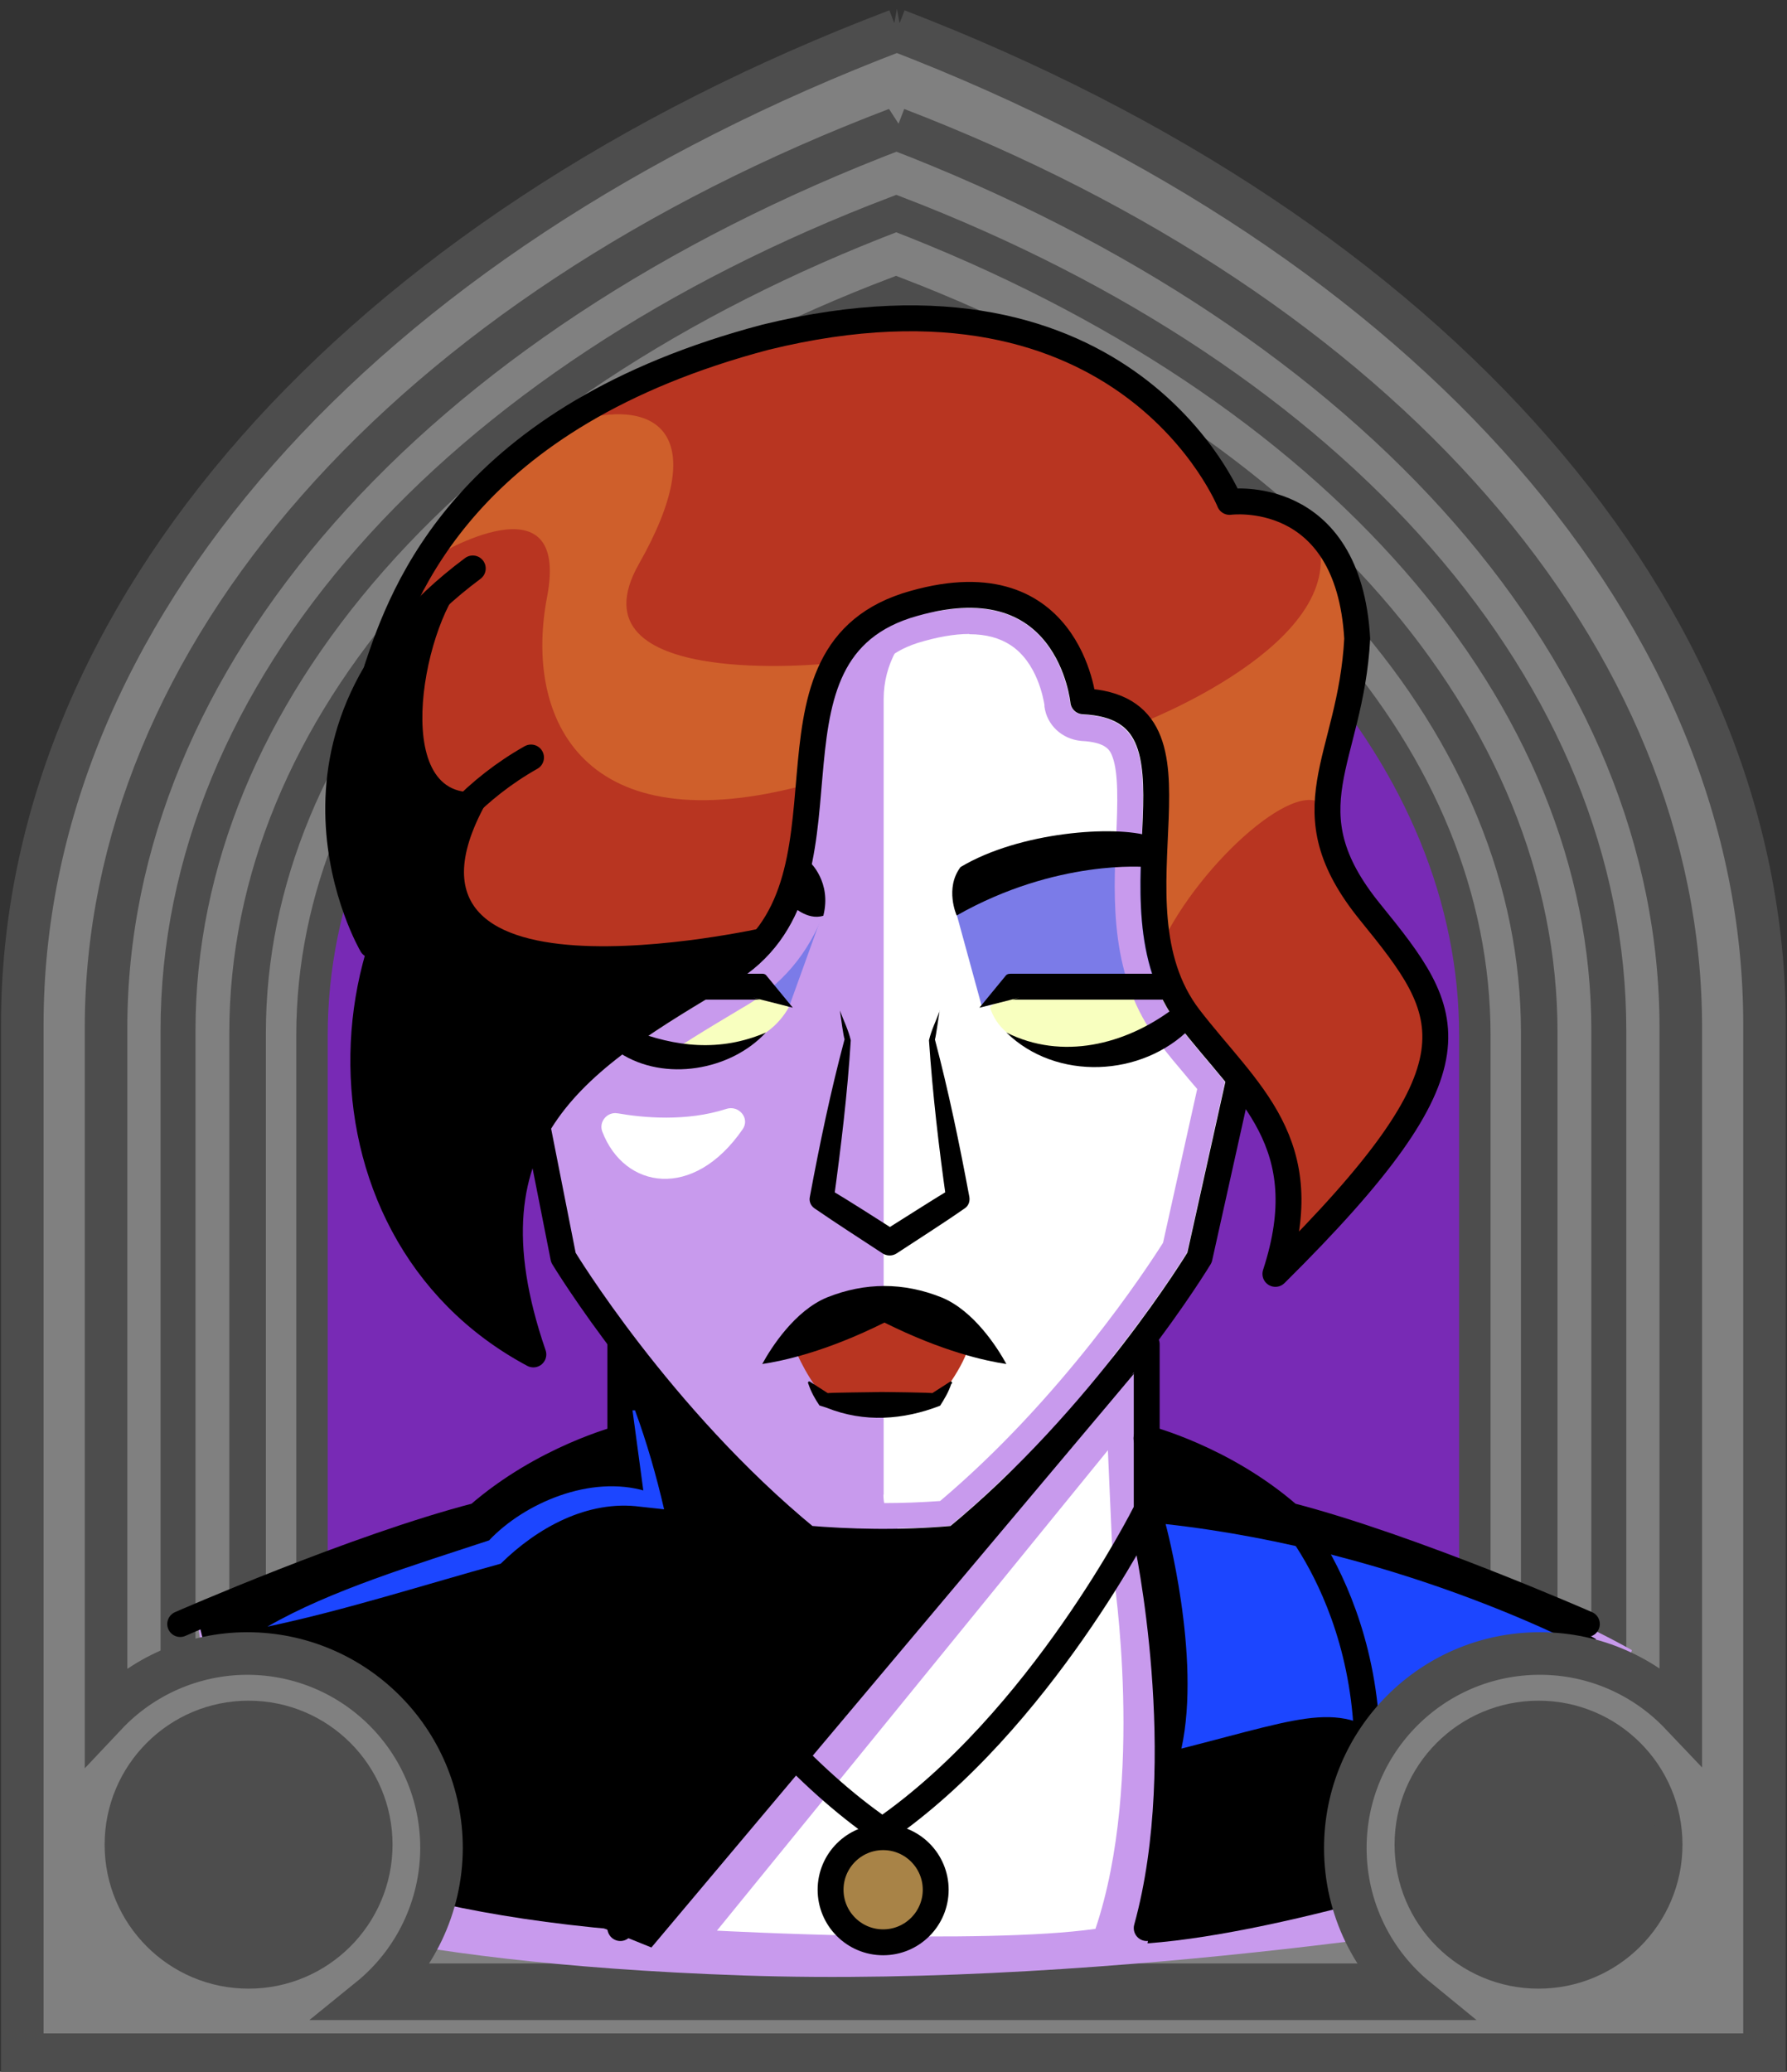 <svg id="Capa_2" xmlns="http://www.w3.org/2000/svg" xmlns:xlink="http://www.w3.org/1999/xlink" viewBox="0 0 69.02 80">
<rect x="0" y="0" width="69.02" height="80" fill="#333333" stroke="none"/>
<defs >
<style >
.cls-1{fill:#c89aed;}.cls-2{fill:#fff;}.cls-3{fill:#f8ffbf;}.cls-4{fill:#7b7be8;}.cls-5{fill:#a88347;}.cls-6{fill:#782ab5;}.cls-7{stroke-miterlimit:10;}.cls-7,.cls-8{stroke:#000;}.cls-7,.cls-8,.cls-9,.cls-10,.cls-11{fill:none;}.cls-12{fill:#1c46ff;}.cls-8,.cls-9{stroke-linecap:round;stroke-linejoin:round;}.cls-9{stroke:#deb778;stroke-dasharray:0 0 0 4.06;}.cls-13{fill:#deb778;}.cls-14{fill:url(#USGS_19_Inundación_de_tierra_2);}.cls-11{stroke:#1d1d1b;stroke-dasharray:0 0 2 2;stroke-width:.3px;}.cls-15{fill:#cf5f2b;}.cls-16{fill:#fcf0c5;}.cls-17{fill:#b83521;}
</style>
<pattern id="USGS_19_Inundación_de_tierra_2" x="0" y="0" width="72" height="72" patternTransform="translate(-380.48 -16999) rotate(-90)" patternUnits="userSpaceOnUse" viewBox="0 0 72 72">
<g >
<rect class="cls-10" width="72" height="72">
</rect>
<g >
<line class="cls-11" x1="71" y1="71" x2="144.44" y2="71">
</line>
<line class="cls-11" x1="71" y1="67" x2="144.44" y2="67">
</line>
<line class="cls-11" x1="71" y1="63" x2="144.44" y2="63">
</line>
<line class="cls-11" x1="71" y1="59" x2="144.44" y2="59">
</line>
<line class="cls-11" x1="71" y1="55" x2="144.44" y2="55">
</line>
<line class="cls-11" x1="71" y1="51" x2="144.44" y2="51">
</line>
<line class="cls-11" x1="71" y1="47" x2="144.44" y2="47">
</line>
<line class="cls-11" x1="71" y1="43" x2="144.44" y2="43">
</line>
<line class="cls-11" x1="71" y1="39" x2="144.44" y2="39">
</line>
<line class="cls-11" x1="71" y1="35" x2="144.44" y2="35">
</line>
<line class="cls-11" x1="71" y1="31" x2="144.44" y2="31">
</line>
<line class="cls-11" x1="71" y1="27" x2="144.44" y2="27">
</line>
<line class="cls-11" x1="71" y1="23" x2="144.44" y2="23">
</line>
<line class="cls-11" x1="71" y1="19" x2="144.44" y2="19">
</line>
<line class="cls-11" x1="71" y1="15" x2="144.44" y2="15">
</line>
<line class="cls-11" x1="71" y1="11" x2="144.44" y2="11">
</line>
<line class="cls-11" x1="71" y1="7" x2="144.44" y2="7">
</line>
<line class="cls-11" x1="71" y1="3" x2="144.44" y2="3">
</line>
</g>


<g >
<line class="cls-11" x1="-1" y1="71" x2="72.44" y2="71">
</line>
<line class="cls-11" x1="-1" y1="67" x2="72.44" y2="67">
</line>
<line class="cls-11" x1="-1" y1="63" x2="72.44" y2="63">
</line>
<line class="cls-11" x1="-1" y1="59" x2="72.44" y2="59">
</line>
<line class="cls-11" x1="-1" y1="55" x2="72.44" y2="55">
</line>
<line class="cls-11" x1="-1" y1="51" x2="72.44" y2="51">
</line>
<line class="cls-11" x1="-1" y1="47" x2="72.44" y2="47">
</line>
<line class="cls-11" x1="-1" y1="43" x2="72.44" y2="43">
</line>
<line class="cls-11" x1="-1" y1="39" x2="72.44" y2="39">
</line>
<line class="cls-11" x1="-1" y1="35" x2="72.44" y2="35">
</line>
<line class="cls-11" x1="-1" y1="31" x2="72.44" y2="31">
</line>
<line class="cls-11" x1="-1" y1="27" x2="72.44" y2="27">
</line>
<line class="cls-11" x1="-1" y1="23" x2="72.44" y2="23">
</line>
<line class="cls-11" x1="-1" y1="19" x2="72.44" y2="19">
</line>
<line class="cls-11" x1="-1" y1="15" x2="72.44" y2="15">
</line>
<line class="cls-11" x1="-1" y1="11" x2="72.44" y2="11">
</line>
<line class="cls-11" x1="-1" y1="7" x2="72.44" y2="7">
</line>
<line class="cls-11" x1="-1" y1="3" x2="72.44" y2="3">
</line>
<line class="cls-11" x1="1.04" y1="69" x2="74.48" y2="69">
</line>
<line class="cls-11" x1="1.04" y1="65" x2="74.48" y2="65">
</line>
<line class="cls-11" x1="1.04" y1="61" x2="74.48" y2="61">
</line>
<line class="cls-11" x1="1.04" y1="57" x2="74.48" y2="57">
</line>
<line class="cls-11" x1="1.04" y1="53" x2="74.48" y2="53">
</line>
<line class="cls-11" x1="1.04" y1="49" x2="74.48" y2="49">
</line>
<line class="cls-11" x1="1.04" y1="45" x2="74.48" y2="45">
</line>
<line class="cls-11" x1="1.04" y1="41" x2="74.48" y2="41">
</line>
<line class="cls-11" x1="1.04" y1="37" x2="74.48" y2="37">
</line>
<line class="cls-11" x1="1.04" y1="33" x2="74.48" y2="33">
</line>
<line class="cls-11" x1="1.04" y1="29" x2="74.48" y2="29">
</line>
<line class="cls-11" x1="1.04" y1="25" x2="74.48" y2="25">
</line>
<line class="cls-11" x1="1.04" y1="21" x2="74.48" y2="21">
</line>
<line class="cls-11" x1="1.04" y1="17" x2="74.48" y2="17">
</line>
<line class="cls-11" x1="1.04" y1="13" x2="74.48" y2="13">
</line>
<line class="cls-11" x1="1.04" y1="9" x2="74.48" y2="9">
</line>
<line class="cls-11" x1="1.04" y1="5" x2="74.48" y2="5">
</line>
<line class="cls-11" x1="1.04" y1="1" x2="74.48" y2="1">
</line>
</g>


<g >
<line class="cls-11" x1="-73" y1="71" x2=".44" y2="71">
</line>
<line class="cls-11" x1="-73" y1="67" x2=".44" y2="67">
</line>
<line class="cls-11" x1="-73" y1="63" x2=".44" y2="63">
</line>
<line class="cls-11" x1="-73" y1="59" x2=".44" y2="59">
</line>
<line class="cls-11" x1="-73" y1="55" x2=".44" y2="55">
</line>
<line class="cls-11" x1="-73" y1="51" x2=".44" y2="51">
</line>
<line class="cls-11" x1="-73" y1="47" x2=".44" y2="47">
</line>
<line class="cls-11" x1="-73" y1="43" x2=".44" y2="43">
</line>
<line class="cls-11" x1="-73" y1="39" x2=".44" y2="39">
</line>
<line class="cls-11" x1="-73" y1="35" x2=".44" y2="35">
</line>
<line class="cls-11" x1="-73" y1="31" x2=".44" y2="31">
</line>
<line class="cls-11" x1="-73" y1="27" x2=".44" y2="27">
</line>
<line class="cls-11" x1="-73" y1="23" x2=".44" y2="23">
</line>
<line class="cls-11" x1="-73" y1="19" x2=".44" y2="19">
</line>
<line class="cls-11" x1="-73" y1="15" x2=".44" y2="15">
</line>
<line class="cls-11" x1="-73" y1="11" x2=".44" y2="11">
</line>
<line class="cls-11" x1="-73" y1="7" x2=".44" y2="7">
</line>
<line class="cls-11" x1="-73" y1="3" x2=".44" y2="3">
</line>
<line class="cls-11" x1="-70.96" y1="69" x2="2.48" y2="69">
</line>
<line class="cls-11" x1="-70.96" y1="65" x2="2.48" y2="65">
</line>
<line class="cls-11" x1="-70.96" y1="61" x2="2.48" y2="61">
</line>
<line class="cls-11" x1="-70.96" y1="57" x2="2.48" y2="57">
</line>
<line class="cls-11" x1="-70.96" y1="53" x2="2.48" y2="53">
</line>
<line class="cls-11" x1="-70.96" y1="49" x2="2.48" y2="49">
</line>
<line class="cls-11" x1="-70.96" y1="45" x2="2.48" y2="45">
</line>
<line class="cls-11" x1="-70.96" y1="41" x2="2.48" y2="41">
</line>
<line class="cls-11" x1="-70.96" y1="37" x2="2.48" y2="37">
</line>
<line class="cls-11" x1="-70.96" y1="33" x2="2.48" y2="33">
</line>
<line class="cls-11" x1="-70.96" y1="29" x2="2.48" y2="29">
</line>
<line class="cls-11" x1="-70.96" y1="25" x2="2.48" y2="25">
</line>
<line class="cls-11" x1="-70.96" y1="21" x2="2.48" y2="21">
</line>
<line class="cls-11" x1="-70.96" y1="17" x2="2.48" y2="17">
</line>
<line class="cls-11" x1="-70.96" y1="13" x2="2.48" y2="13">
</line>
<line class="cls-11" x1="-70.96" y1="9" x2="2.48" y2="9">
</line>
<line class="cls-11" x1="-70.96" y1="5" x2="2.48" y2="5">
</line>
<line class="cls-11" x1="-70.96" y1="1" x2="2.48" y2="1">
</line>
</g>


</g>


</pattern>
</defs>

  <path
     id="path7641-4"
     style="fill:#782ab5;fill-opacity:1;stroke:#4d4d4d;stroke-width:1.622;stop-color:#000000"
     d="M 34.9,1.694 C 14.323,9.527 1.63,23.954 1.569,39.581 V 79.197 H 67.964 V 39.581 C 67.958,23.99 55.374,9.571 34.9,1.694 Z"/>
  <path
     id="path7641-7"
     style="fill:#808080;stroke:#4d4d4d;stroke-width:1.483;stop-color:#000000"
     d="M 34.629,5.043 C 15.816,12.204 4.154,25.395 4.154,39.683 V 76.559 H 64.859 V 39.683 c 0,-14.255 -11.51,-27.438 -30.23,-34.64 z m -0.012,3.436 C 51.537,14.988 61.942,26.904 61.942,39.789 v 33.828 H 7.072 v -33.828 c 0,-12.914 10.54,-24.837 27.545,-31.31 z"/>
  <path
     id="path7641-7-8"
     style="fill:#808080;stroke:#4d4d4d;stroke-width:1.35;stop-color:#000000"
     d="M 34.618,8.246 C 17.491,14.766 6.876,26.774 6.876,39.781 v 33.57 H 62.138 v -33.57 c 0,-12.977 -10.478,-24.978 -27.52,-31.535 z m -0.011,3.128 c 15.403,5.926 24.875,16.774 24.875,28.503 V 70.672 H 9.532 V 39.877 c 0,-11.756 9.595,-22.61 25.075,-28.503 z"/>
  <path
     id="path7641-7-8-0"
     style="fill:#808080;stroke:#4d4d4d;stroke-width:1.214;stop-color:#000000"
     d="M 34.607,11.526 C 19.207,17.389 9.662,28.186 9.662,39.881 V 70.066 H 59.352 V 39.881 c 0,-11.668 -9.422,-22.459 -24.745,-28.355 z m -0.01,2.812 c 13.85,5.329 22.366,15.083 22.366,25.629 V 67.657 H 12.05 V 39.968 c 0,-10.571 8.627,-20.33 22.547,-25.629 z"/>




<g >
<path class="cls-1" d="M63.03,63.72l-3.41,10.15s-16.38,2.91-30.93,2.41-19.46-2.83-19.46-2.83l-1.66-11.22s7.15-3.16,10.48-3.66c4.65-3.49,5.82-3.16,5.82-3.16l.16-3.49-2.33-3.58-1.08-4.57s-1.98,2.98-.17,8.53c.01,.02,.01,.03,.01,.03,0,0-7.57-3.24-5.99-15.55-2.41-5.82,1.08-12.56,1.08-12.56,0,0,1.58-6.48,10.98-10.31,9.39-3.82,17.21-1.41,21.12,5.41,5.41,.41,4.91,6.57,4.24,8.9-.66,2.32-1.66,3.99,.5,5.9,2.16,1.91,4.16,4.82,2.49,8.56-1.61,3.63-5.01,5.61-5.22,5.73,.05-.24,.92-4.01-1.6-6.41-.18-.17-.37-.33-.58-.48-.91,5.99-1.16,6.99-1.16,6.99l-2.08,3.07,.08,4.08s3.41,1.16,5.58,3.16c7.56,1.66,13.13,4.9,13.13,4.9Z">
</path>
<path class="cls-17" d="M54.88,42.68c-1.61,3.63-5.01,5.61-5.22,5.73,.05-.24,.92-4.01-1.6-6.41-.74-1.34-1.77-2.33-2.51-3.19-1.48-1.71-1.56-4.9-1.17-6.85,.39-1.94,.85-4.28-2.57-4.9-1.01-4.75-5.22-4.44-7.55-3.27-2.34,1.17-2.96,5.45-3.04,7.32-.08,1.87-.55,4.2-2.02,5.52-1.48,1.33-5.53,3.74-8.34,6.78-2.69,2.99-.58,8.47-.41,8.89,.01,.02,.01,.03,.01,.03,0,0-7.57-3.24-5.99-15.55-2.41-5.82,1.08-12.56,1.08-12.56,0,0,1.58-6.48,10.98-10.31,9.39-3.82,17.21-1.41,21.12,5.41,5.41,.41,4.91,6.57,4.24,8.9-.66,2.32-1.66,3.99,.5,5.9,2.16,1.91,4.16,4.82,2.49,8.56Z">
</path>
<path d="M23.87,55.41l-.27,3.65s-1.03,10.93,.31,15.46c-10.72-.93-14.23-3.81-14.23-3.81l-2.11-8.48s8.44-3.53,10.48-3.66c4.41-2.61,5.82-3.16,5.82-3.16Z">
</path>
<path d="M44.32,75.04s1.55-7.22,.62-11.55-.62-7.83-.62-7.83c0,0,3.71,1.13,5.36,2.78,7.53,2.27,11.96,4.85,11.96,4.85l-2.99,8.35s-8.76,2.99-14.33,3.4Z">
</path>
<path class="cls-12" d="M45.02,58.85s1.39,5.11,.61,8.67c5.11-1.3,6.15-1.91,8.5,0s5.63,2.08,5.63,2.08l1.73-5.81s-7.11-3.9-16.47-4.94Z">
</path>
<path class="cls-1" d="M20.62,43.77l.98,5.05,2.43,3.1v7.4s-1.78,9.48,.27,15.24c6.69,3.9,20.25-.09,20.25-.09,0,0,1.11-9.38-.19-15.52-.19-6.41-.13-7.37-.13-7.37l2.08-3.07,1.74-6.51s-3.97-3.95-3.6-7.95c.74-5.2-.56-6.92-2.65-6.99-.79-4.16-5.06-4.99-8.41-2.95-2.51,2.32-1.3,10.87-4.74,13.1-.4,.24-.77,.46-1.11,.67-3.91,2.4-5.02,3.55-6.93,5.89Z">
</path>
<path class="cls-2" d="M34.13,57.72V26.99c0-2.67,2.74-4.66,5.16-3.54,.13,.06,.26,.13,.38,.21,1.91,1.24,2.14,3.4,2.14,3.4,0,0,2.63-.44,2.82,2.04s-1.2,6.39-.1,8.31,3.06,3.82,3.06,3.82l-1.53,7.74-9.31,10.39s0,0-.03,.01c-1.21,.58-2.6-.32-2.6-1.66Z">
</path>
<path class="cls-2" d="M42.79,56l-15.1,18.55s10.28,.55,14.62-.07c1.93-5.72,.69-13.72,.69-13.72l-.21-4.76Z">
</path>
<path class="cls-3" d="M30.47,38.89l-1.03-.85-2.43,.06-3.09,1.88s4.91,1.82,6.55-1.09Z">
</path>
<path class="cls-3" d="M38.24,38.89l1.03-.85,6.26,.06,.17,1.58s-6.43,2.39-7.47-.79Z">
</path>
<path class="cls-4" d="M36.93,35.24l.98,3.58,1.53-.72,5.92,.26s-1.06-3.02-.89-5.41c-3.92-.51-6.69,.89-7.54,2.3Z">
</path>
<path class="cls-4" d="M30.47,38.89l1.27-3.52-1.08-1.29s-1.58,2.99-2.49,3.78l1.18,.24,1.12,.79Z">
</path>
<path class="cls-17" d="M30.72,52.13s.55,1.35,1.32,2.01c2.89,.15,4.06,.04,4.06,.04,0,0,1.02-1.17,1.32-2.19-1.72-1.46-4.43-2.34-6.69,.15Z">
</path>
<path class="cls-5" d="M34.41,70.99s-1.98,.05-2.14,1.58c.1,1.68,1.17,2.39,1.17,2.39l2.03-.61s.86-.81,.51-1.73-1.58-1.63-1.58-1.63Z">
</path>
<polygon points="43.92 52.9 25.16 75.2 21.44 73.7 21.62 57.86 24.01 55.11 24.03 51.92 31 59.45 36.75 59.36 43.92 52.9">
</polygon>
<path class="cls-1" d="M37.44,24.49h0c.64,0,1.16,.14,1.59,.42,1.03,.67,1.27,2.07,1.31,2.31h0s0,.06,0,.06c.09,.71,.67,1.26,1.42,1.33,1,.05,1.12,.38,1.21,.62,.23,.62,.2,1.76,.14,3.08-.11,2.43-.25,5.46,1.63,7.91,.36,.49,.74,.93,1.11,1.37l.04,.05c.12,.14,.23,.27,.35,.41l-1.32,5.94c-.66,1.04-3.91,6-8.61,9.97-.71,.05-1.44,.08-2.17,.08-.78,0-1.57-.03-2.37-.09-4.67-3.94-7.92-8.89-8.6-9.95l-.83-4.2c1.34-1.9,3.75-3.34,6.31-4.87l.17-.1c3.34-1.98,3.64-5.51,3.9-8.39,.26-3.1,.52-4.89,2.71-5.61,.75-.23,1.42-.35,2-.35m0-1c-.69,0-1.45,.13-2.3,.39-2.94,.97-3.16,3.52-3.41,6.48-.24,2.75-.5,5.88-3.41,7.61l-.18,.11c-2.89,1.72-5.46,3.27-6.85,5.51l.94,4.78c.44,.71,3.99,6.28,9.15,10.55,.94,.08,1.86,.11,2.76,.11s1.73-.03,2.57-.1c5.18-4.29,8.73-9.88,9.15-10.56l1.45-6.53s.02-.03,.02-.04c-.22-.28-.45-.55-.68-.82-.37-.44-.75-.89-1.11-1.37-1.66-2.16-1.54-4.87-1.43-7.26,.14-3.04,.1-4.64-2.3-4.75-.24-.02-.44-.21-.47-.45,0-.02-.22-2.07-1.76-3.08-.59-.39-1.31-.58-2.14-.58h0Z">
</path>
<path class="cls-15" d="M44.05,27.93s8.01-3.06,6.85-7.1c2.56,2.89,.74,8.18,.33,10.41-.91-1.49-4.87,2.06-6.36,5.2,.08-5.37,.41-7.52-.83-8.51Z">
</path>
<path class="cls-15" d="M32,25.62s-10.11,1.06-7.32-3.85,.83-6.57-2.72-5.43c-3.32,2.49-5.13,5.13-5.13,5.13,0,0,5.21-3.17,4.3,1.58s1.43,9.58,10.04,7.24c.23-2.57,.83-4.68,.83-4.68Z">
</path>
<path class="cls-2" d="M23.86,42.99c.97,.17,2.65,.33,4.19-.17,.49-.16,.93,.37,.63,.79-1.9,2.75-4.57,2.31-5.42,.08-.14-.38,.2-.77,.59-.7Z">
</path>
<path d="M29.56,35.81s-16.08,3.65-10.44-5.39c-4.06,1.33-2.98-5.64-1.33-7.79-4.97,2.9-5.64,10.4-3.32,14.15-3.15,7.98,3.57,14.03,5.64,15.19-2.07-6.05,.91-9.28,2.07-10.28s6.46-3.65,7.38-5.88Z">
</path>
<path class="cls-8" d="M14.36,36.49s-4.74-8.11,3.9-14.54">
</path>
<path class="cls-8" d="M14.56,25.82c1-3.01,3.42-9.74,15.01-12.8,13.98-3.43,17.92,6.36,17.92,6.36,0,0,4.59-.62,4.93,5.28-.25,4.74-2.74,6.57,.5,10.56s4.57,5.82-3.66,13.97c1.66-5.07-1.1-7-3.33-9.9-3.45-4.5,1.37-11.95-4.09-12.21,0,0-.54-5.67-6.84-3.69-6.3,2.07-1.35,10.81-6.93,14.14s-10.45,6.12-7.47,14.77c-9.1-4.86-8.38-18.37-.09-23.05">
</path>
<path d="M36.95,35.35s-.47-1.05,.15-1.87c2.29-1.37,5.97-1.62,7.32-1.19-.15,.97-.15,1.19-.15,1.19,0,0-3.46-.32-7.32,1.87Z">
</path>
<path d="M31.28,33.29s.85,.77,.52,2.07c-.62,.2-1.22-.4-1.22-.4,0,0,.2-1.42,.7-1.67Z">
</path>
<path d="M37.83,38.91l1.01-1.23c.06-.09,.18-.08,.27-.08,0,0,5.88,0,5.88,0,.65,0,.66,1,0,1,0,0-5.88,0-5.88,0l.27-.08-1.54,.39h0Z">
</path>
<path d="M45.98,39.7c-1.87,1.9-5.19,2.05-7.11,.17,2.15,1.08,4.59,.47,6.43-.91,.48-.4,1.12,.29,.68,.73h0Z">
</path>
<path d="M30.62,38.91l-1.54-.39,.27,.08h-2.11c-.65,0-.65-1,0-1,0,0,2.11,0,2.11,0h.1c.07,0,.13,.03,.16,.08l1.01,1.23h0Z">
</path>
<path d="M24.38,39.76c1.71,.67,3.43,.87,5.2,.11-1.36,1.47-3.91,1.91-5.64,.79-.51-.3-.1-1.12,.44-.9h0Z">
</path>
<path d="M36.29,39.03c-.05,.31-.14,.99-.18,1.11,.53,2.01,.95,4.04,1.33,6.08,.03,.18-.04,.35-.18,.44-.86,.6-1.75,1.16-2.63,1.74-.17,.11-.38,.1-.54,0-.88-.58-1.76-1.14-2.63-1.74-.15-.1-.22-.28-.18-.45,.38-2.04,.8-4.06,1.34-6.08-.04-.1-.14-.81-.18-1.11,.14,.38,.33,.76,.42,1.15-.13,2.08-.38,4.13-.66,6.18l-.21-.46c.89,.53,1.77,1.1,2.65,1.66h-.54c.88-.55,1.76-1.12,2.65-1.66l-.2,.46c-.29-2.05-.53-4.11-.67-6.18,.09-.39,.28-.77,.42-1.15h0Z">
</path>
<path d="M38.87,52.67c-.8-.12-2.44-.47-4.71-1.6-2.27,1.13-3.92,1.48-4.72,1.6,.35-.64,1.26-2.06,2.5-2.57,1.47-.59,2.96-.59,4.43,0,1.24,.51,2.15,1.93,2.5,2.57Z">
</path>
<path d="M36.74,53.44c-.11,.33-.27,.59-.43,.84-1.42,.55-2.93,.66-4.38,.08,0,0-.28-.09-.28-.09-.17-.25-.32-.51-.43-.84-.03-.04,0-.11,.06-.08,0,0,.7,.45,.7,.45-.19-.03,2.06-.04,2.01-.05-.05,0,2.2,.02,2.01,.05,0,0,.7-.45,.7-.45,.05-.03,.09,.04,.06,.08h0Z">
</path>
<path class="cls-8" d="M20.78,43.6l.98,4.96s3.73,6.18,9.42,10.85c1.53,.13,3.55,.2,5.73,0,5.69-4.67,9.42-10.85,9.42-10.85l1.47-6.61">
</path>
<path class="cls-8" d="M23.96,51.91v7.54s-1.82,8.41,0,15">
</path>
<path class="cls-8" d="M23.97,55.54s-2.98,.76-5.52,2.98c-4.7,1.21-11.49,4.19-11.49,4.19">
</path>
<path class="cls-8" d="M44.29,51.91v7.54s1.82,8.41,0,15">
</path>
<path class="cls-8" d="M44.28,55.54s2.98,.76,5.52,2.98c4.7,1.21,11.49,4.19,11.49,4.19">
</path>
<path class="cls-8" d="M44.22,58.44s-4.04,8.04-10.14,12.24c-6.1-4.2-10.14-12.24-10.14-12.24">
</path>
<circle class="cls-8" cx="34.11" cy="72.97" r="2.03">
</circle>
<path class="cls-8" d="M49.8,58.52s4.85,5.41,2.23,14.37">
</path>
<path class="cls-12" d="M24.52,54.44c.46,1.25,.83,2.54,1.13,3.84,0,0-.92-.1-.92-.1-2.03-.27-3.98,.81-5.39,2.2-2.94,.81-6.02,1.8-9.01,2.43,2.44-1.41,5.72-2.39,8.56-3.33,1.35-1.43,3.91-2.55,6.06-1.9,0,0-.09,.07-.09,.07l-.43-3.19h.1Z">
</path>
</g>




  <g
     id="g20645">
    <path
       style="fill:#808080;stroke:#4d4d4d;stroke-width:0.938;stop-color:#000000;fill-opacity:1"
       d="m 9.542,65.883 a 5.476,5.476 0 0 1 5.476,5.476 5.476,5.476 0 0 1 -5.476,5.476 5.476,5.476 0 0 1 -5.476,-5.476 5.476,5.476 0 0 1 5.476,-5.476 z"/>
    <path
       style="fill:#808080;stroke:#4d4d4d;stroke-width:0.938;stop-color:#000000;fill-opacity:1"
       d="m 59.472,65.883 a 5.476,5.476 0 0 1 5.476,5.476 5.476,5.476 0 0 1 -5.476,5.476 5.476,5.476 0 0 1 -5.476,-5.476 5.476,5.476 0 0 1 5.476,-5.476 z"/>
    <path
       id="path7641"
       style="fill:#808080;stroke:#4d4d4d;stroke-width:1.644;stop-color:#000000"
       d="M 34.643,1.166 C 13.788,9.105 0.861,23.727 0.861,39.564 V 79.34 H 68.152 V 39.564 c 0,-15.801 -12.759,-30.415 -33.51,-38.398 z m -0.014,3.809 C 53.385,12.191 64.918,25.4 64.918,39.682 v 26.508 c -1.369,-1.441 -3.301,-2.342 -5.445,-2.342 -4.149,0 -7.512,3.363 -7.512,7.512 0,2.347 1.076,4.443 2.762,5.82 H 14.27 c 1.756,-1.423 2.778,-3.56 2.783,-5.82 4.8e-5,-4.149 -3.363,-7.512 -7.512,-7.512 -2.062,0.006 -4.031,0.86 -5.445,2.361 V 39.682 c 0,-14.315 11.683,-27.532 30.533,-34.707 z"/>
    <circle
       style="fill:#4d4d4d;fill-opacity:1;stroke:#4d4d4d;stop-color:#000000"
       id="path16431"
       cx="9.601"
       cy="71.23"
       r="5.06" />
    <circle
       style="fill:#4d4d4d;fill-opacity:1;stroke:#4d4d4d;stop-color:#000000"
       id="path16431-3"
       cx="59.423"
       cy="71.23"
       r="5.06" />
  </g>
</svg>
